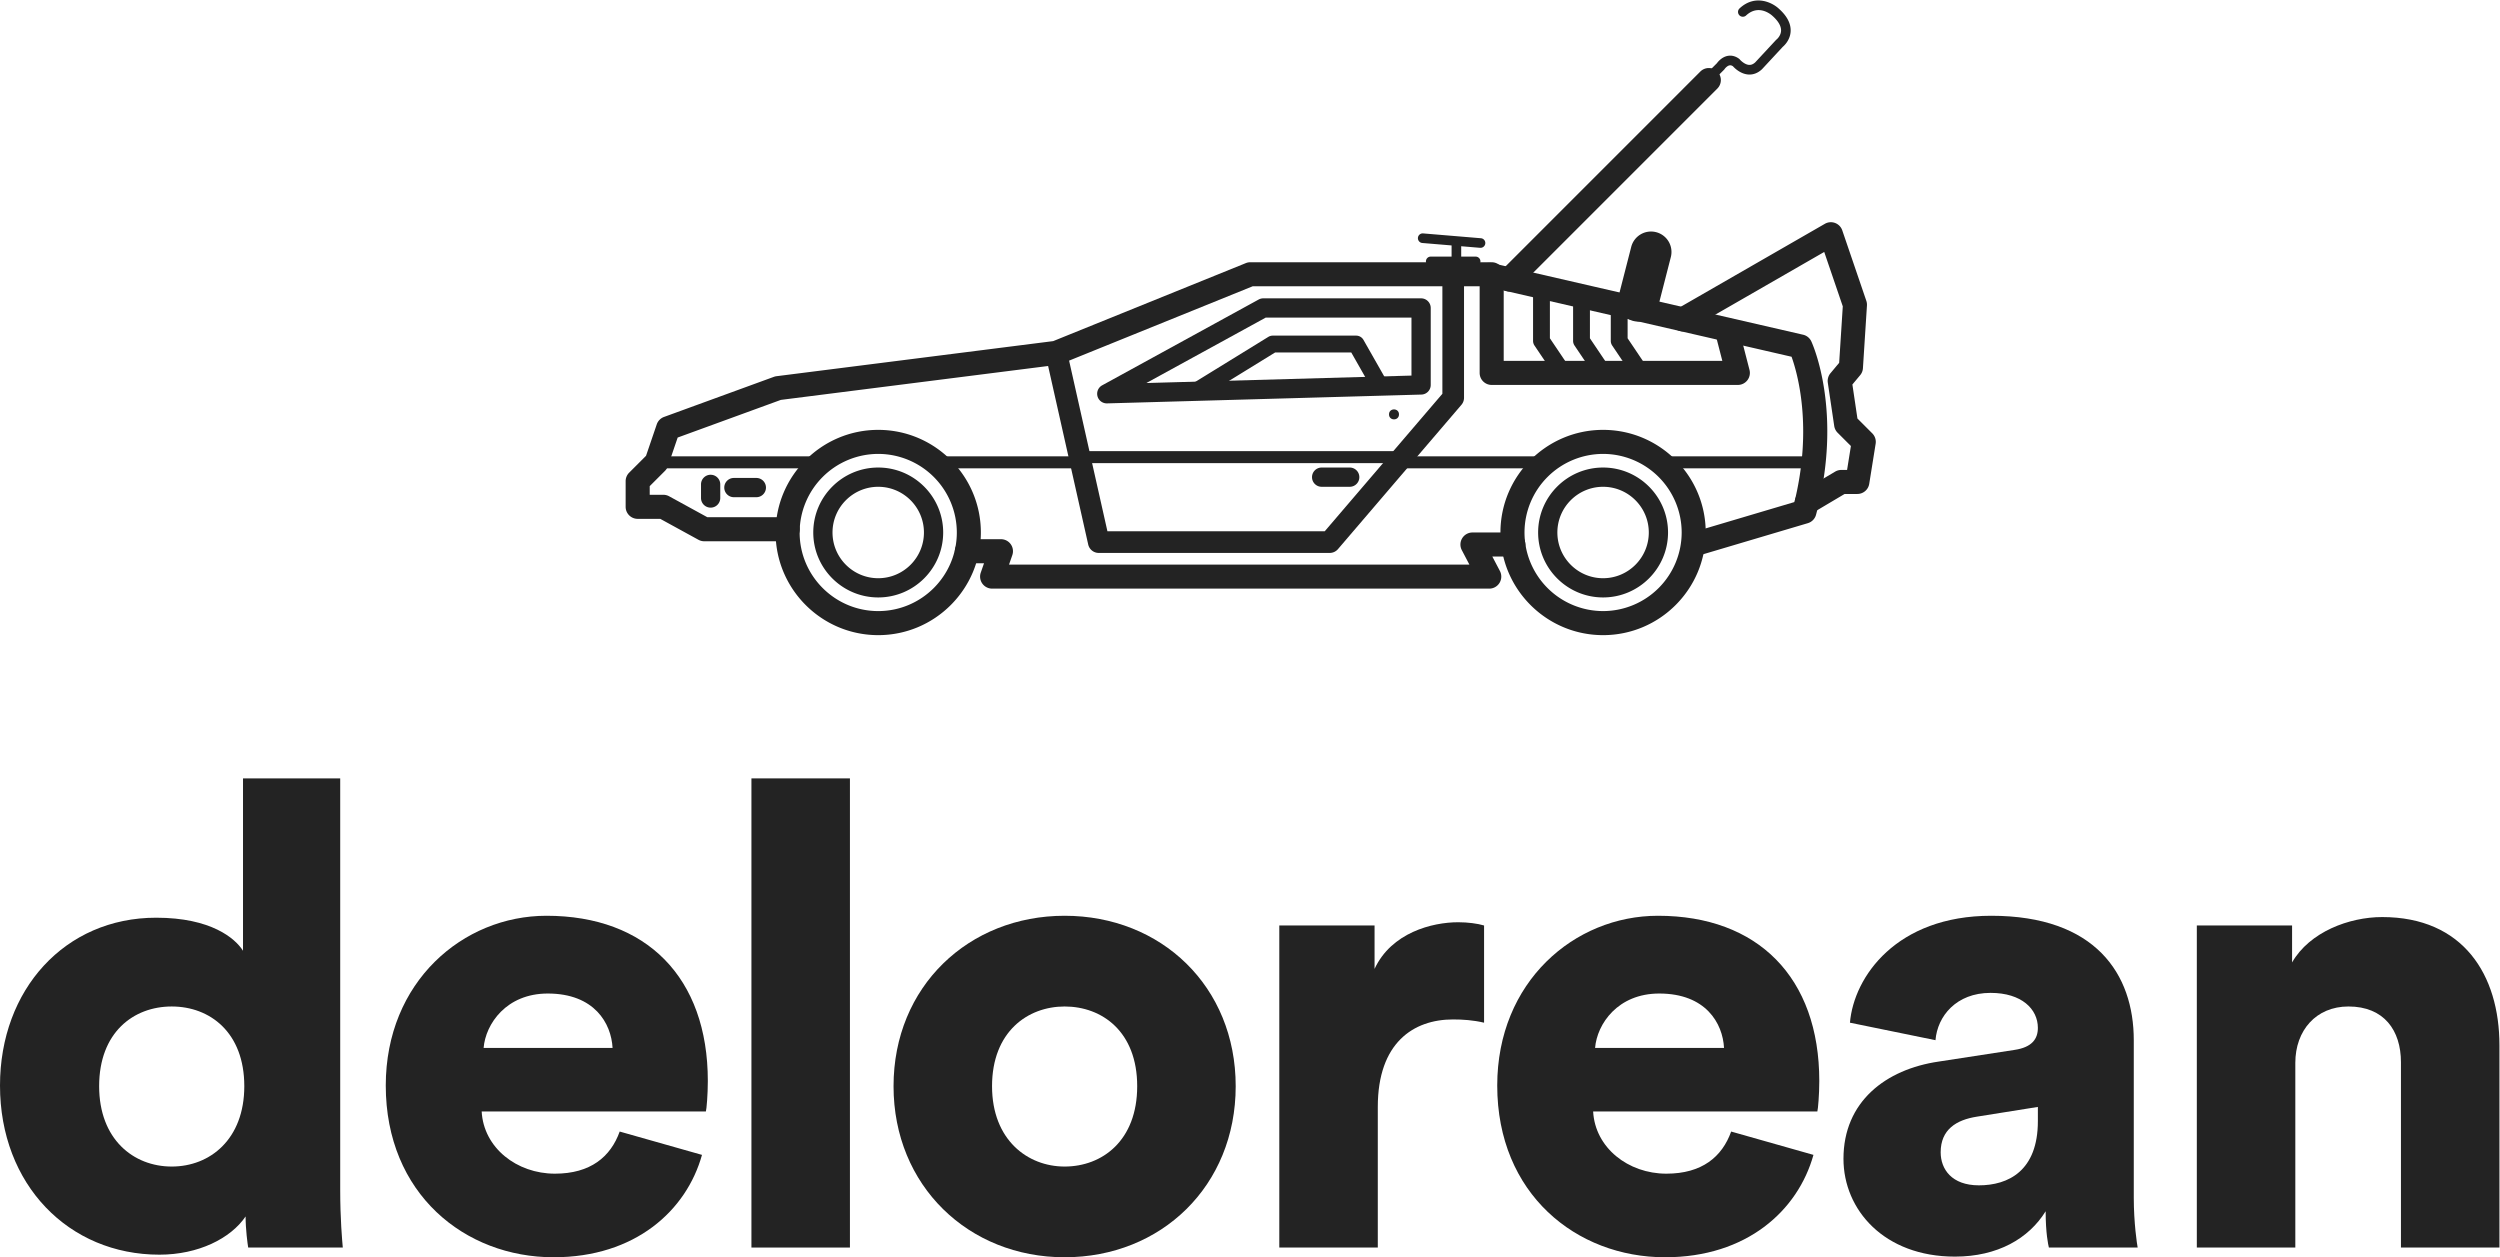 <svg viewBox="-260.968 -162.485 521.935 262.485" xmlns="http://www.w3.org/2000/svg" xmlns:xlink="http://www.w3.org/1999/xlink" version="1.1" class="jsx-2263963463 artboard-inner" style="width: 339px; height: 170.486px; max-height: 100%;" stroke="none" fill="#000000" stroke-width="1px"><g transform="translate(-265.162 97.97) scale(1.879)" fill="#232323" stroke="none" stroke-width="1px"><g id="line1" stroke="none" fill="#232323" stroke-width="1px"><path d="M40.032-52.128L29.232-52.128L29.232-32.976C28.368-34.344 25.704-36.648 19.584-36.648C9.432-36.648 2.232-28.656 2.232-18.000C2.232-6.984 9.864 0.792 19.944 0.792C24.264 0.792 27.864-1.008 29.520-3.456C29.520-2.016 29.736-0.432 29.808 0L40.320 0C40.248-0.792 40.032-3.168 40.032-6.408ZM13.248-17.928C13.248-23.904 17.064-26.784 21.312-26.784C25.560-26.784 29.376-23.904 29.376-17.928C29.376-12.024 25.560-9.000 21.312-9.000C17.064-9.000 13.248-12.024 13.248-17.928Z" stroke="none" fill="#232323" stroke-width="1px"></path><path d="M55.966-22.176C56.182-24.840 58.486-28.224 63.094-28.224C68.278-28.224 70.150-24.912 70.294-22.176ZM71.086-12.888C70.078-10.080 67.846-8.208 63.886-8.208C59.638-8.208 55.966-11.088 55.750-15.120L80.662-15.120C80.734-15.336 80.878-16.992 80.878-18.504C80.878-30.024 74.038-36.864 62.950-36.864C53.662-36.864 45.094-29.520 45.094-18.000C45.094-5.976 53.878 1.080 63.742 1.080C72.814 1.080 78.502-4.104 80.230-10.296Z" stroke="none" fill="#232323" stroke-width="1px"></path><path d="M96.667 0L96.667-52.128L85.723-52.128L85.723 0Z" stroke="none" fill="#232323" stroke-width="1px"></path><path d="M120.521-9.000C116.417-9.000 112.457-11.952 112.457-17.928C112.457-23.976 116.417-26.784 120.521-26.784C124.697-26.784 128.585-23.976 128.585-17.928C128.585-11.880 124.697-9.000 120.521-9.000ZM120.521-36.864C109.865-36.864 101.513-29.016 101.513-17.928C101.513-6.840 109.865 1.080 120.521 1.080C131.249 1.080 139.529-6.840 139.529-17.928C139.529-29.016 131.249-36.864 120.521-36.864Z" stroke="none" fill="#232323" stroke-width="1px"></path><path d="M167.126-35.784C166.406-36.000 165.326-36.144 164.246-36.144C161.366-36.144 156.830-34.992 154.958-30.960L154.958-35.784L144.374-35.784L144.374 0L155.318 0L155.318-15.624C155.318-22.752 159.278-25.344 163.670-25.344C164.750-25.344 165.902-25.272 167.126-24.984Z" stroke="none" fill="#232323" stroke-width="1px"></path><path d="M179.460-22.176C179.676-24.840 181.980-28.224 186.588-28.224C191.772-28.224 193.644-24.912 193.788-22.176ZM194.580-12.888C193.572-10.080 191.340-8.208 187.380-8.208C183.132-8.208 179.460-11.088 179.244-15.120L204.156-15.120C204.228-15.336 204.372-16.992 204.372-18.504C204.372-30.024 197.532-36.864 186.444-36.864C177.156-36.864 168.588-29.520 168.588-18.000C168.588-5.976 177.372 1.080 187.236 1.080C196.308 1.080 201.996-4.104 203.724-10.296Z" stroke="none" fill="#232323" stroke-width="1px"></path><path d="M207.058-9.864C207.058-4.176 211.594 1.008 219.442 1.008C224.194 1.008 227.650-1.008 229.522-4.032C229.522-1.584 229.810-0.288 229.882 0L239.746 0C239.674-0.360 239.314-2.736 239.314-5.544L239.314-23.040C239.314-30.384 235.066-36.864 223.474-36.864C212.962-36.864 208.210-30.096 207.778-24.984L217.282-23.040C217.498-25.704 219.586-28.296 223.402-28.296C226.858-28.296 228.658-26.496 228.658-24.408C228.658-23.184 228.010-22.248 226.066-21.960L217.642-20.664C211.738-19.800 207.058-16.200 207.058-9.864ZM222.106-6.912C219.082-6.912 217.858-8.712 217.858-10.584C217.858-13.104 219.586-14.184 221.890-14.544L228.658-15.624L228.658-14.040C228.658-8.496 225.346-6.912 222.106-6.912Z" stroke="none" fill="#232323" stroke-width="1px"></path><path d="M257.263-20.520C257.263-24.120 259.567-26.784 263.167-26.784C267.127-26.784 268.999-24.120 268.999-20.592L268.999 0L279.943 0L279.943-22.464C279.943-30.312 275.911-36.720 266.911-36.720C263.239-36.720 258.847-35.064 256.903-31.680L256.903-35.784L246.319-35.784L246.319 0L257.263 0Z" stroke="none" fill="#232323" stroke-width="1px"></path></g></g><g transform="translate(-1220.446 -974.429) scale(2.9)" id="logomark" stroke="none" fill="#000000" stroke-width="1px"><g fill="#232323" stroke="none" stroke-width="1px"><path d="M394.079 325.705c-4.074 0-7.389-3.315-7.389-7.389s3.315-7.389 7.389-7.389 7.389 3.315 7.389 7.389-3.314 7.389-7.389 7.389zm0-13.047a5.665 5.665 0 0 0-5.658 5.657c0 3.12 2.538 5.658 5.658 5.658s5.658-2.538 5.658-5.658a5.664 5.664 0 0 0-5.658-5.657z" stroke="none" fill="#232323" stroke-width="1px"></path><path d="M394.079 322.991c-2.578 0-4.676-2.098-4.676-4.676s2.098-4.676 4.676-4.676c2.578 0 4.676 2.098 4.676 4.676s-2.097 4.676-4.676 4.676zm0-7.966c-1.814 0-3.291 1.476-3.291 3.291s1.476 3.291 3.291 3.291 3.291-1.476 3.291-3.291-1.476-3.291-3.291-3.291zM446.262 325.705c-4.074 0-7.389-3.315-7.389-7.389s3.315-7.389 7.389-7.389 7.389 3.315 7.389 7.389-3.315 7.389-7.389 7.389zm0-13.047a5.664 5.664 0 0 0-5.657 5.657 5.664 5.664 0 0 0 5.657 5.658 5.664 5.664 0 0 0 5.658-5.658 5.664 5.664 0 0 0-5.658-5.657z" stroke="none" fill="#232323" stroke-width="1px"></path><path d="M446.262 322.991c-2.578 0-4.676-2.098-4.676-4.676s2.098-4.676 4.676-4.676c2.578 0 4.676 2.098 4.676 4.676s-2.098 4.676-4.676 4.676zm0-7.966c-1.814 0-3.291 1.476-3.291 3.291s1.476 3.291 3.291 3.291 3.291-1.476 3.291-3.291-1.477-3.291-3.291-3.291zM438.069 322.357h-35.791a.867.867 0 0 1-.818-1.15l.235-.677h-1.232a.866.866 0 0 1 0-1.732h2.45a.864.864 0 0 1 .818 1.15l-.235.677h33.141l-.546-1.041a.867.867 0 0 1 .766-1.269h2.944a.866.866 0 0 1 0 1.732h-1.512l.546 1.041a.867.867 0 0 1-.766 1.269z" stroke="none" fill="#232323" stroke-width="1px"></path><path d="M452.785 320.047a.867.867 0 0 1-.246-1.697l7.5-2.227c1.322-5.41.216-9.279-.208-10.46l-22.033-5.072h-16.763l-13.814 5.594a.848.848 0 0 1-.216.056l-19.935 2.528-7.429 2.711-.703 2.062a.882.882 0 0 1-.207.333l-1.103 1.103v.623h.981c.145 0 .289.037.416.107l2.75 1.507h5.788a.866.866 0 0 1 0 1.732h-6.01a.864.864 0 0 1-.416-.107l-2.75-1.507h-1.626a.866.866 0 0 1-.866-.866v-1.847c0-.23.091-.45.254-.612l1.214-1.214.772-2.263a.868.868 0 0 1 .523-.534l7.909-2.887a.938.938 0 0 1 .188-.046l19.92-2.526 13.866-5.615a.862.862 0 0 1 .325-.063h17.03c.065 0 .131.007.194.022l22.572 5.196c.261.06.479.237.591.48.095.205 2.303 5.103.34 12.479a.865.865 0 0 1-.59.607l-7.971 2.367a.844.844 0 0 1-.247.036z" stroke="none" fill="#232323" stroke-width="1px"></path><path d="M410.532 309.021a.693.693 0 0 1-.333-1.3l11.267-6.177a.693.693 0 0 1 .333-.085h11.362c.383 0 .693.31.693.693v5.542a.692.692 0 0 1-.673.692l-22.629.635h-.02zm11.444-6.177l-8.593 4.711 19.085-.536v-4.175h-10.492z" stroke="none" fill="#232323" stroke-width="1px"></path><path d="M417 308.732a.606.606 0 0 1-.319-1.122l5.482-3.377a.607.607 0 0 1 .318-.09h6.004c.218 0 .419.117.527.307l1.731 3.043a.605.605 0 1 1-1.053.599l-1.557-2.737h-5.48l-5.336 3.287a.598.598 0 0 1-.317.09zM455.965 307.693h-17.723a.866.866 0 0 1-.866-.866v-7.101a.866.866 0 0 1 1.732 0v6.235h15.739l-.527-2.045a.867.867 0 0 1 1.677-.433l.806 3.127a.867.867 0 0 1-.838 1.083z" stroke="none" fill="#232323" stroke-width="1px"></path><path d="M443.381 307.434a.605.605 0 0 1-.503-.268l-1.554-2.309a.608.608 0 0 1-.103-.338v-3.887a.606.606 0 1 1 1.212 0v3.702l1.451 2.156a.606.606 0 0 1-.503.944zM446.263 307.434a.605.605 0 0 1-.503-.268l-1.554-2.309a.608.608 0 0 1-.103-.338v-3.224a.606.606 0 1 1 1.212 0v3.039l1.451 2.156a.606.606 0 0 1-.503.944zM448.976 307.434a.605.605 0 0 1-.503-.268l-1.554-2.309a.608.608 0 0 1-.103-.338v-2.599a.606.606 0 1 1 1.212 0v2.414l1.451 2.156a.606.606 0 0 1-.503.944zM439.519 300.966a.865.865 0 0 1-.612-1.478l14.356-14.356a.865.865 0 1 1 1.224 1.225l-14.356 14.356a.86.86 0 0 1-.612.253z" stroke="none" fill="#232323" stroke-width="1px"></path><path d="M453.203 286.622a.347.347 0 0 1-.245-.592l1.5-1.5c.083-.114.361-.452.785-.528.273-.049.55.021.802.204a.33.33 0 0 1 .064.06c.084.1.37.368.663.386.151.01.297-.05.441-.181l1.492-1.606a.279.279 0 0 1 .044-.04c.001-.001.315-.253.326-.638.009-.335-.204-.698-.634-1.078-.103-.093-.997-.85-1.891-.007a.347.347 0 0 1-.476-.504c1.106-1.043 2.334-.458 2.83-.003.591.522.883 1.071.862 1.625-.023.63-.453 1.036-.57 1.135l-1.485 1.6-.018.018c-.287.267-.621.395-.97.372-.566-.038-.989-.457-1.115-.597-.114-.074-.192-.071-.242-.062-.169.031-.324.217-.353.262a.384.384 0 0 1-.044.054l-1.521 1.521a.356.356 0 0 1-.245.099zM460.923 317.02a.867.867 0 0 1-.443-1.611l2.49-1.476a.869.869 0 0 1 .442-.121h.416l.275-1.721-.957-.958a.867.867 0 0 1-.244-.485l-.462-3.117a.868.868 0 0 1 .192-.682l.626-.75.26-4.064-1.336-3.916-9.741 5.606a.866.866 0 1 1-.864-1.502l10.652-6.13a.867.867 0 0 1 1.252.471l1.732 5.074a.866.866 0 0 1 .045.335l-.289 4.518a.867.867 0 0 1-.2.5l-.559.669.363 2.45 1.068 1.068a.866.866 0 0 1 .243.749l-.462 2.886a.866.866 0 0 1-.855.729h-.917l-2.285 1.355a.855.855 0 0 1-.442.123zM448.807 303.133a1.472 1.472 0 0 1-1.427-1.839l.908-3.539a1.471 1.471 0 1 1 2.852.732l-.908 3.539a1.473 1.473 0 0 1-1.425 1.107zM437.434 297.822l-.029-.001-4.156-.347a.346.346 0 1 1 .058-.69l4.157.347a.346.346 0 0 1-.03.691zM437.087 299.146h-3.233a.346.346 0 0 1 0-.692h3.233a.346.346 0 0 1 0 .692z" stroke="none" fill="#232323" stroke-width="1px"></path><path d="M435.702 298.973a.346.346 0 0 1-.346-.346v-.978a.346.346 0 0 1 .692 0v.978c0 .19-.155.346-.346.346zM428.022 315.025h-2.021a.693.693 0 1 1 0-1.386h2.021a.693.693 0 1 1 0 1.386z" stroke="none" fill="#232323" stroke-width="1px"></path><circle cx="431.21" cy="309.813" r=".359" stroke="none" fill="#232323" stroke-width="1px"></circle><path d="M426.581 319.787h-16.626a.779.779 0 0 1-.76-.609l-3.06-13.624a.78.78 0 0 1 1.521-.341l2.923 13.015h15.644l8.47-9.899v-8.602a.78.78 0 0 1 1.558 0v8.89a.78.78 0 0 1-.187.507l-8.89 10.391a.782.782 0 0 1-.593.272zM385.304 315.775h-1.616a.693.693 0 1 1 0-1.386h1.616a.693.693 0 1 1 0 1.386zM382.014 316.526a.693.693 0 0 1-.693-.693v-.981a.693.693 0 1 1 1.386 0v.981a.693.693 0 0 1-.693.693zM389.593 313.697h-11.476a.433.433 0 0 1 0-.866h11.476a.433.433 0 0 1 0 .866z" stroke="none" fill="#232323" stroke-width="1px"></path><path d="M408.665 313.697h-10.458a.433.433 0 0 1 0-.866h10.458a.433.433 0 0 1 0 .866zM442.135 313.697h-10.64a.433.433 0 0 1 0-.866h10.64a.433.433 0 0 1 0 .866zM461.416 313.697h-11.027a.433.433 0 0 1 0-.866h11.027a.433.433 0 0 1 0 .866z" stroke="none" fill="#232323" stroke-width="1px"></path><path d="M431.916 313.322h-23.582a.433.433 0 0 1 0-.866h23.582a.433.433 0 0 1 0 .866z" stroke="none" fill="#232323" stroke-width="1px"></path></g></g></svg>